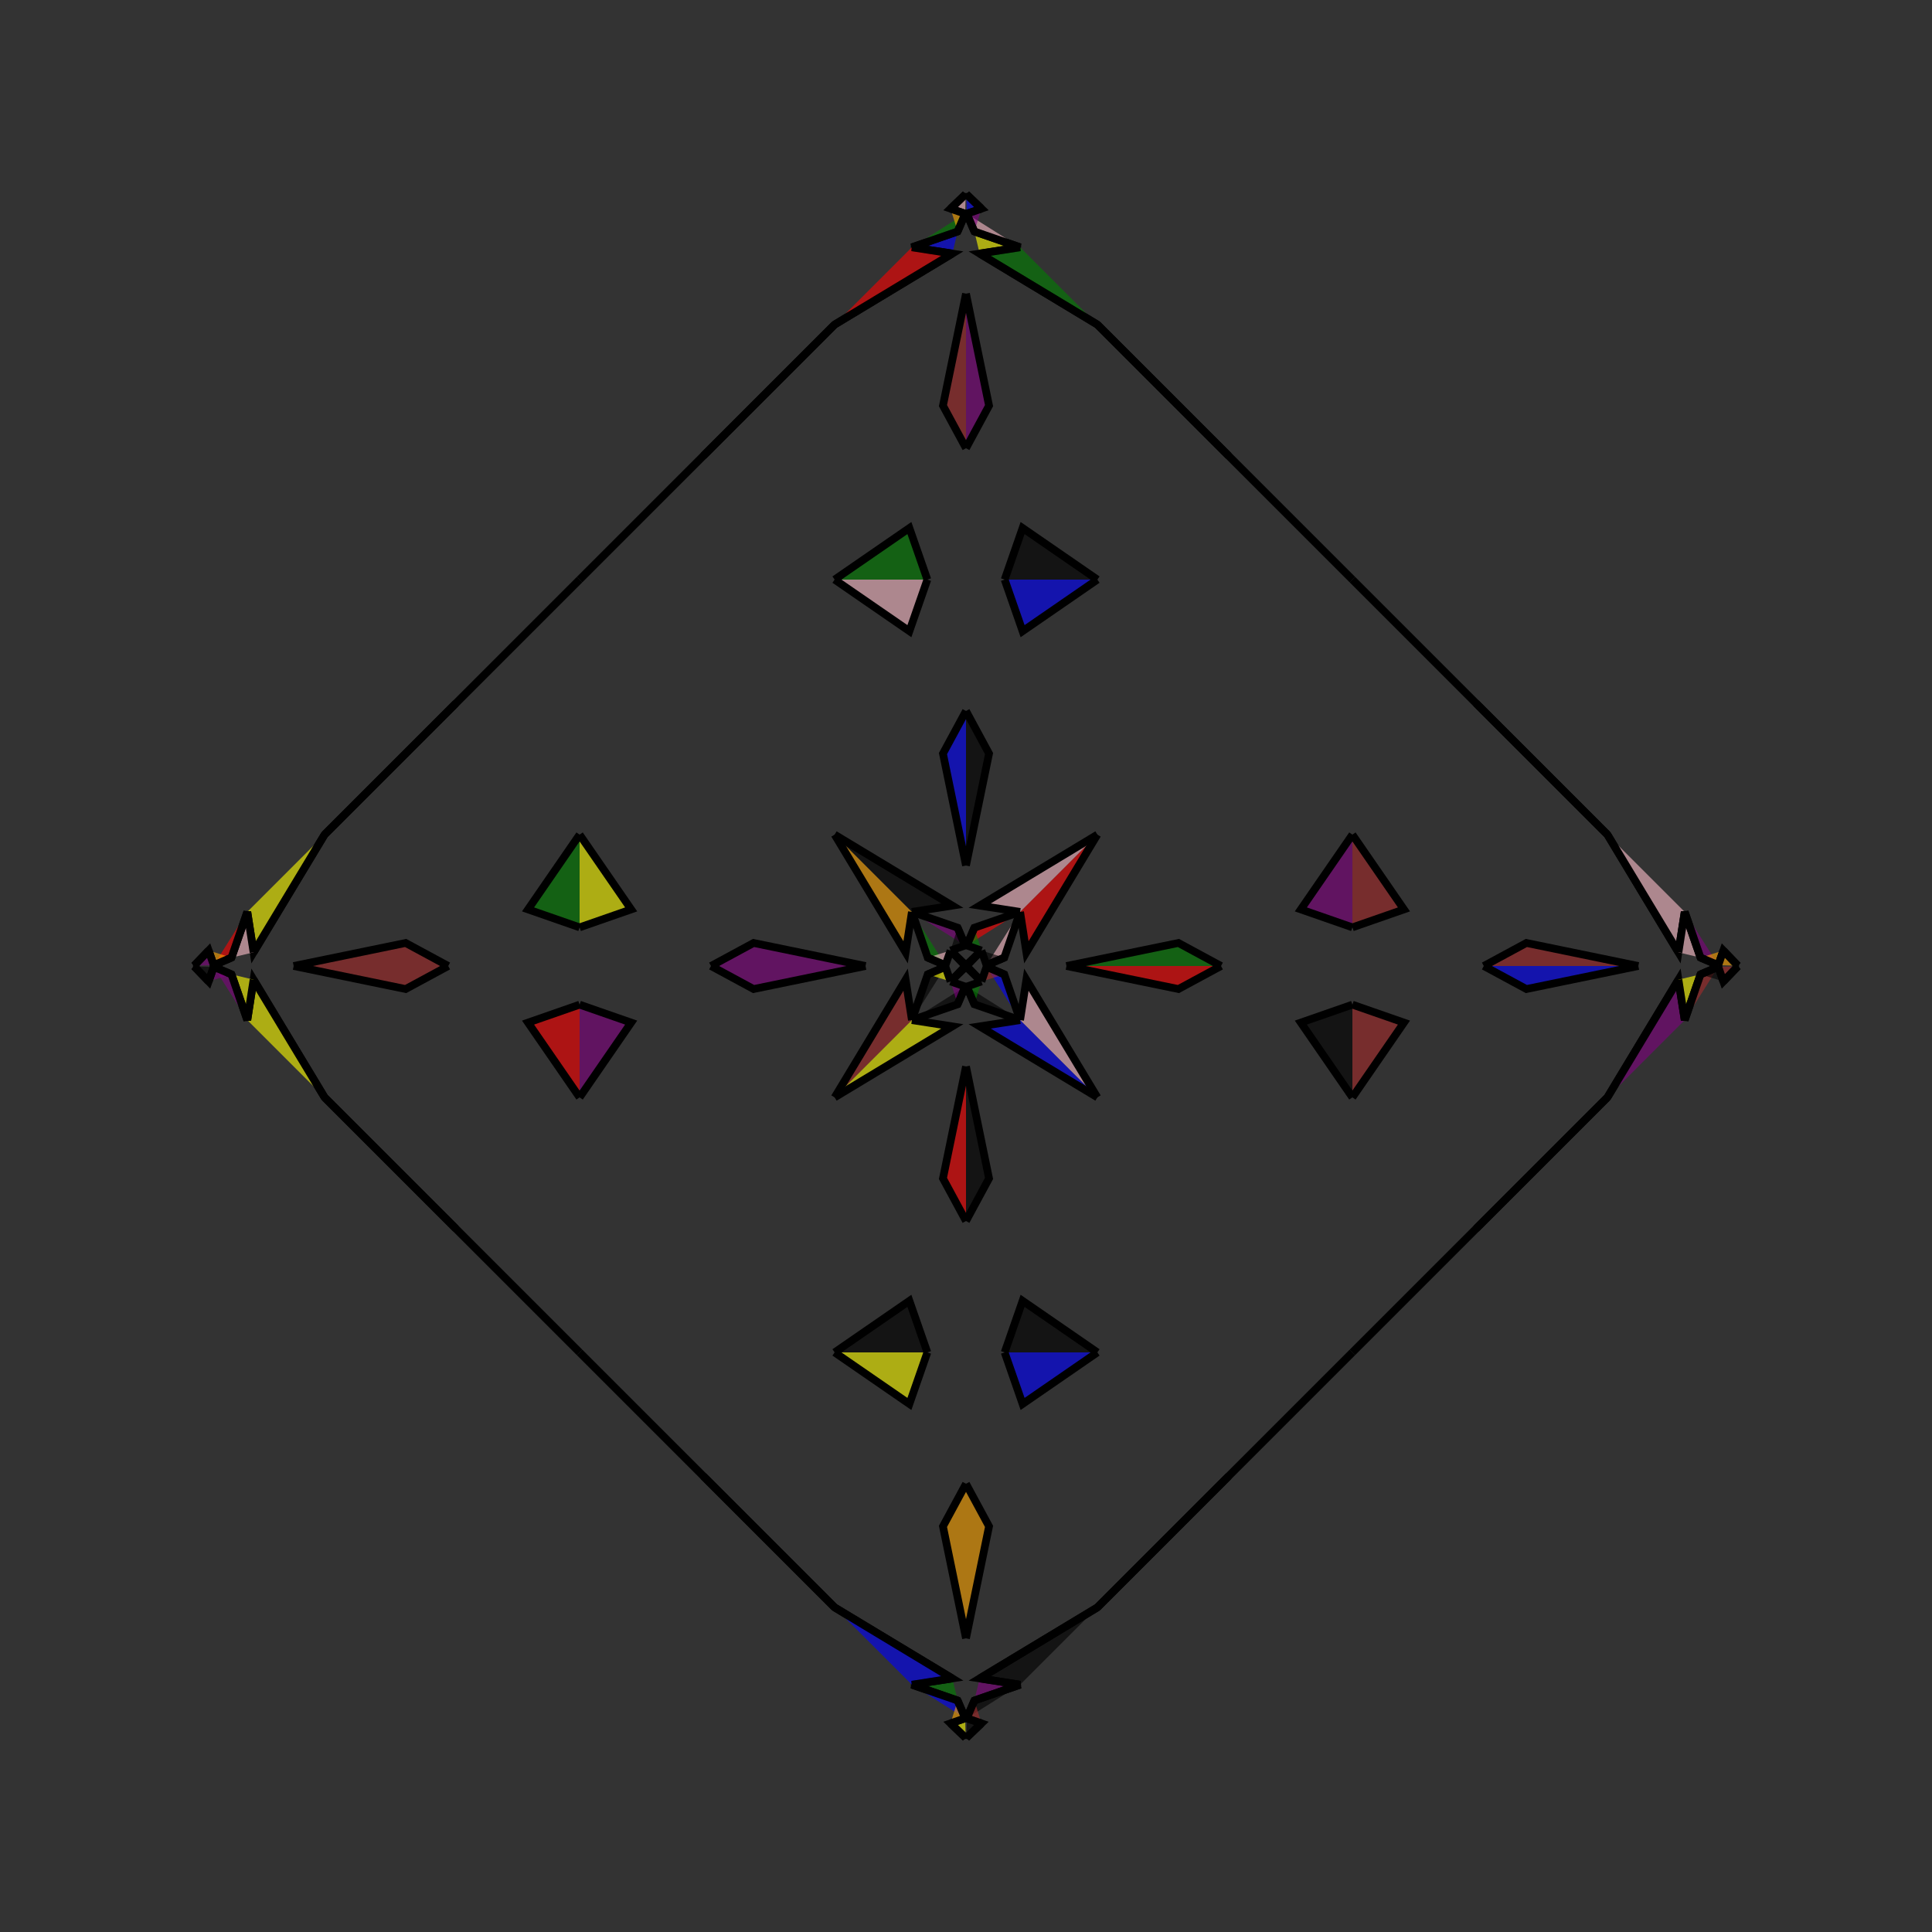 <?xml version="1.0" encoding="UTF-8"?>
<svg xmlns="http://www.w3.org/2000/svg" xmlns:xlink="http://www.w3.org/1999/xlink"
     width="250" height="250" viewBox="-125.0 -125.0 250 250">
<rect x="-125.0" y="-125.0" width="250" height="250" fill="#333333" stroke="none"/>
<defs>
</defs>
<path d="M13.0,-0.0 L27.488,-2.981 L33.0,-0.0" fill="green" fill-opacity="0.6" stroke="black" stroke-width="1" />
<path d="M13.0,-0.0 L27.488,2.981 L33.0,-0.0" fill="red" fill-opacity="0.6" stroke="black" stroke-width="1" />
<path d="M50.0,-5.0 L43.328,-7.324 L50.0,-17.0" fill="purple" fill-opacity="0.6" stroke="black" stroke-width="1" />
<path d="M50.0,5.0 L43.328,7.324 L50.0,17.0" fill="black" fill-opacity="0.6" stroke="black" stroke-width="1" />
<path d="M50.0,50.0 L34.0,66.0 L31.0,69.0" fill="yellow" fill-opacity="0.6" stroke="black" stroke-width="1" />
<path d="M50.0,-50.0 L34.0,-66.0 L31.0,-69.0" fill="pink" fill-opacity="0.6" stroke="black" stroke-width="1" />
<path d="M34.0,66.0 L31.0,69.0 L30.0,70.0" fill="brown" fill-opacity="0.6" stroke="black" stroke-width="1" />
<path d="M34.0,-66.0 L31.0,-69.0 L30.0,-70.0" fill="red" fill-opacity="0.6" stroke="black" stroke-width="1" />
<path d="M31.0,69.0 L30.0,70.0 L18.0,82.0" fill="green" fill-opacity="0.6" stroke="black" stroke-width="1" />
<path d="M31.0,-69.0 L30.0,-70.0 L18.0,-82.0" fill="blue" fill-opacity="0.6" stroke="black" stroke-width="1" />
<path d="M30.0,70.0 L18.0,82.0 L17.0,83.0" fill="black" fill-opacity="0.6" stroke="black" stroke-width="1" />
<path d="M30.0,-70.0 L18.0,-82.0 L17.0,-83.0" fill="orange" fill-opacity="0.6" stroke="black" stroke-width="1" />
<path d="M18.0,82.0 L17.0,83.0 L1.769,92.187" fill="green" fill-opacity="0.6" stroke="black" stroke-width="1" />
<path d="M18.0,-82.0 L17.0,-83.0 L1.769,-92.187" fill="green" fill-opacity="0.6" stroke="black" stroke-width="1" />
<path d="M17.0,-17.0 L7.813,-1.769 L7.0,-7.0" fill="red" fill-opacity="0.6" stroke="black" stroke-width="1" />
<path d="M17.0,17.0 L7.813,1.769 L7.0,7.0" fill="pink" fill-opacity="0.6" stroke="black" stroke-width="1" />
<path d="M1.769,92.187 L7.0,93.0 L1.083,95.045" fill="purple" fill-opacity="0.6" stroke="black" stroke-width="1" />
<path d="M1.769,-92.187 L7.0,-93.0 L1.083,-95.045" fill="yellow" fill-opacity="0.6" stroke="black" stroke-width="1" />
<path d="M7.0,-7.0 L4.955,-1.083 L2.659,-0.107" fill="pink" fill-opacity="0.6" stroke="black" stroke-width="1" />
<path d="M7.0,7.0 L4.955,1.083 L2.659,0.107" fill="blue" fill-opacity="0.6" stroke="black" stroke-width="1" />
<path d="M4.955,-1.083 L2.659,-0.107 L2.0,-2.0" fill="black" fill-opacity="0.6" stroke="black" stroke-width="1" />
<path d="M4.955,1.083 L2.659,0.107 L2.0,2.0" fill="brown" fill-opacity="0.6" stroke="black" stroke-width="1" />
<path d="M0.107,97.341 L2.0,98.0 L0.049,99.872" fill="black" fill-opacity="0.6" stroke="black" stroke-width="1" />
<path d="M0.107,-97.341 L2.0,-98.0 L0.049,-99.872" fill="blue" fill-opacity="0.6" stroke="black" stroke-width="1" />
<path d="M2.0,-2.0 L0.128,-0.049 L0.0,-0.0" fill="red" fill-opacity="0.6" stroke="black" stroke-width="1" />
<path d="M2.0,2.0 L0.128,0.049 L0.0,-0.0" fill="red" fill-opacity="0.6" stroke="black" stroke-width="1" />
<path d="M-13.0,-0.0 L-27.488,-2.981 L-33.0,-0.0" fill="purple" fill-opacity="0.6" stroke="black" stroke-width="1" />
<path d="M-13.0,-0.0 L-27.488,2.981 L-33.0,-0.0" fill="purple" fill-opacity="0.6" stroke="black" stroke-width="1" />
<path d="M-50.0,-5.0 L-43.328,-7.324 L-50.0,-17.0" fill="yellow" fill-opacity="0.6" stroke="black" stroke-width="1" />
<path d="M-50.0,5.0 L-43.328,7.324 L-50.0,17.0" fill="purple" fill-opacity="0.6" stroke="black" stroke-width="1" />
<path d="M-50.0,50.0 L-34.0,66.0 L-31.0,69.0" fill="yellow" fill-opacity="0.6" stroke="black" stroke-width="1" />
<path d="M-50.0,-50.0 L-34.0,-66.0 L-31.0,-69.0" fill="orange" fill-opacity="0.6" stroke="black" stroke-width="1" />
<path d="M-34.0,66.0 L-31.0,69.0 L-30.0,70.0" fill="black" fill-opacity="0.6" stroke="black" stroke-width="1" />
<path d="M-34.0,-66.0 L-31.0,-69.0 L-30.0,-70.0" fill="pink" fill-opacity="0.6" stroke="black" stroke-width="1" />
<path d="M-31.0,69.0 L-30.0,70.0 L-18.0,82.0" fill="pink" fill-opacity="0.6" stroke="black" stroke-width="1" />
<path d="M-31.0,-69.0 L-30.0,-70.0 L-18.0,-82.0" fill="blue" fill-opacity="0.6" stroke="black" stroke-width="1" />
<path d="M-30.0,70.0 L-18.0,82.0 L-17.0,83.0" fill="pink" fill-opacity="0.6" stroke="black" stroke-width="1" />
<path d="M-30.0,-70.0 L-18.0,-82.0 L-17.0,-83.0" fill="brown" fill-opacity="0.6" stroke="black" stroke-width="1" />
<path d="M-18.0,82.0 L-17.0,83.0 L-1.769,92.187" fill="pink" fill-opacity="0.6" stroke="black" stroke-width="1" />
<path d="M-18.0,-82.0 L-17.0,-83.0 L-1.769,-92.187" fill="purple" fill-opacity="0.6" stroke="black" stroke-width="1" />
<path d="M-17.0,-17.0 L-7.813,-1.769 L-7.0,-7.0" fill="orange" fill-opacity="0.6" stroke="black" stroke-width="1" />
<path d="M-17.0,17.0 L-7.813,1.769 L-7.0,7.0" fill="brown" fill-opacity="0.6" stroke="black" stroke-width="1" />
<path d="M-1.769,92.187 L-7.0,93.0 L-1.083,95.045" fill="green" fill-opacity="0.6" stroke="black" stroke-width="1" />
<path d="M-1.769,-92.187 L-7.0,-93.0 L-1.083,-95.045" fill="blue" fill-opacity="0.6" stroke="black" stroke-width="1" />
<path d="M-7.0,-7.0 L-4.955,-1.083 L-2.659,-0.107" fill="green" fill-opacity="0.6" stroke="black" stroke-width="1" />
<path d="M-7.0,7.0 L-4.955,1.083 L-2.659,0.107" fill="black" fill-opacity="0.6" stroke="black" stroke-width="1" />
<path d="M-4.955,-1.083 L-2.659,-0.107 L-2.0,-2.0" fill="pink" fill-opacity="0.6" stroke="black" stroke-width="1" />
<path d="M-4.955,1.083 L-2.659,0.107 L-2.0,2.0" fill="yellow" fill-opacity="0.6" stroke="black" stroke-width="1" />
<path d="M-0.107,97.341 L-2.0,98.0 L-0.049,99.872" fill="yellow" fill-opacity="0.6" stroke="black" stroke-width="1" />
<path d="M-0.107,-97.341 L-2.0,-98.0 L-0.049,-99.872" fill="pink" fill-opacity="0.6" stroke="black" stroke-width="1" />
<path d="M-2.0,-2.0 L-0.128,-0.049 L0.0,-0.0" fill="brown" fill-opacity="0.6" stroke="black" stroke-width="1" />
<path d="M-2.0,2.0 L-0.128,0.049 L0.0,-0.0" fill="brown" fill-opacity="0.6" stroke="black" stroke-width="1" />
<path d="M87.0,-0.0 L72.512,2.981 L67.0,-0.0" fill="blue" fill-opacity="0.6" stroke="black" stroke-width="1" />
<path d="M87.0,-0.0 L72.512,-2.981 L67.0,-0.0" fill="brown" fill-opacity="0.6" stroke="black" stroke-width="1" />
<path d="M50.0,5.0 L56.672,7.324 L50.0,17.0" fill="brown" fill-opacity="0.6" stroke="black" stroke-width="1" />
<path d="M50.0,-5.0 L56.672,-7.324 L50.0,-17.0" fill="brown" fill-opacity="0.6" stroke="black" stroke-width="1" />
<path d="M50.0,50.0 L66.0,34.0 L69.0,31.0" fill="yellow" fill-opacity="0.6" stroke="black" stroke-width="1" />
<path d="M50.0,-50.0 L66.0,-34.0 L69.0,-31.0" fill="orange" fill-opacity="0.6" stroke="black" stroke-width="1" />
<path d="M66.0,34.0 L69.0,31.0 L70.0,30.0" fill="pink" fill-opacity="0.6" stroke="black" stroke-width="1" />
<path d="M66.0,-34.0 L69.0,-31.0 L70.0,-30.0" fill="yellow" fill-opacity="0.6" stroke="black" stroke-width="1" />
<path d="M69.0,31.0 L70.0,30.0 L82.0,18.0" fill="brown" fill-opacity="0.6" stroke="black" stroke-width="1" />
<path d="M69.0,-31.0 L70.0,-30.0 L82.0,-18.0" fill="purple" fill-opacity="0.6" stroke="black" stroke-width="1" />
<path d="M70.0,30.0 L82.0,18.0 L83.0,17.0" fill="brown" fill-opacity="0.6" stroke="black" stroke-width="1" />
<path d="M70.0,-30.0 L82.0,-18.0 L83.0,-17.0" fill="brown" fill-opacity="0.6" stroke="black" stroke-width="1" />
<path d="M82.0,18.0 L83.0,17.0 L92.187,1.769" fill="pink" fill-opacity="0.6" stroke="black" stroke-width="1" />
<path d="M82.0,-18.0 L83.0,-17.0 L92.187,-1.769" fill="brown" fill-opacity="0.6" stroke="black" stroke-width="1" />
<path d="M83.0,17.0 L92.187,1.769 L93.0,7.0" fill="purple" fill-opacity="0.6" stroke="black" stroke-width="1" />
<path d="M83.0,-17.0 L92.187,-1.769 L93.0,-7.0" fill="pink" fill-opacity="0.6" stroke="black" stroke-width="1" />
<path d="M92.187,1.769 L93.0,7.0 L95.045,1.083" fill="yellow" fill-opacity="0.6" stroke="black" stroke-width="1" />
<path d="M92.187,-1.769 L93.0,-7.0 L95.045,-1.083" fill="pink" fill-opacity="0.6" stroke="black" stroke-width="1" />
<path d="M93.0,7.0 L95.045,1.083 L97.341,0.107" fill="brown" fill-opacity="0.6" stroke="black" stroke-width="1" />
<path d="M93.0,-7.0 L95.045,-1.083 L97.341,-0.107" fill="purple" fill-opacity="0.6" stroke="black" stroke-width="1" />
<path d="M95.045,1.083 L97.341,0.107 L98.0,2.0" fill="black" fill-opacity="0.6" stroke="black" stroke-width="1" />
<path d="M95.045,-1.083 L97.341,-0.107 L98.0,-2.0" fill="orange" fill-opacity="0.6" stroke="black" stroke-width="1" />
<path d="M97.341,0.107 L98.0,2.0 L99.872,0.049" fill="brown" fill-opacity="0.6" stroke="black" stroke-width="1" />
<path d="M97.341,-0.107 L98.0,-2.0 L99.872,-0.049" fill="orange" fill-opacity="0.6" stroke="black" stroke-width="1" />
<path d="M98.0,2.0 L99.872,0.049 L100.0,-0.0" fill="red" fill-opacity="0.6" stroke="black" stroke-width="1" />
<path d="M98.0,-2.0 L99.872,-0.049 L100.0,-0.0" fill="black" fill-opacity="0.6" stroke="black" stroke-width="1" />
<path d="M0.0,-13.0 L2.981,-27.488 L0.0,-33.0" fill="black" fill-opacity="0.6" stroke="black" stroke-width="1" />
<path d="M0.0,13.0 L2.981,27.488 L0.0,33.0" fill="black" fill-opacity="0.6" stroke="black" stroke-width="1" />
<path d="M0.0,87.0 L2.981,72.512 L0.0,67.0" fill="orange" fill-opacity="0.6" stroke="black" stroke-width="1" />
<path d="M0.0,-87.0 L2.981,-72.512 L0.0,-67.0" fill="purple" fill-opacity="0.6" stroke="black" stroke-width="1" />
<path d="M5.0,-50.0 L7.324,-43.328 L17.0,-50.0" fill="blue" fill-opacity="0.6" stroke="black" stroke-width="1" />
<path d="M5.0,50.0 L7.324,43.328 L17.0,50.0" fill="black" fill-opacity="0.6" stroke="black" stroke-width="1" />
<path d="M5.0,50.0 L7.324,56.672 L17.0,50.0" fill="blue" fill-opacity="0.6" stroke="black" stroke-width="1" />
<path d="M5.0,-50.0 L7.324,-56.672 L17.0,-50.0" fill="black" fill-opacity="0.6" stroke="black" stroke-width="1" />
<path d="M17.0,-17.0 L1.769,-7.813 L7.0,-7.0" fill="pink" fill-opacity="0.6" stroke="black" stroke-width="1" />
<path d="M17.0,17.0 L1.769,7.813 L7.0,7.0" fill="blue" fill-opacity="0.6" stroke="black" stroke-width="1" />
<path d="M17.0,83.0 L1.769,92.187 L7.0,93.0" fill="black" fill-opacity="0.6" stroke="black" stroke-width="1" />
<path d="M17.0,-83.0 L1.769,-92.187 L7.0,-93.0" fill="green" fill-opacity="0.6" stroke="black" stroke-width="1" />
<path d="M7.0,-7.0 L1.083,-4.955 L0.107,-2.659" fill="red" fill-opacity="0.6" stroke="black" stroke-width="1" />
<path d="M7.0,7.0 L1.083,4.955 L0.107,2.659" fill="black" fill-opacity="0.6" stroke="black" stroke-width="1" />
<path d="M7.0,93.0 L1.083,95.045 L0.107,97.341" fill="black" fill-opacity="0.6" stroke="black" stroke-width="1" />
<path d="M7.0,-93.0 L1.083,-95.045 L0.107,-97.341" fill="pink" fill-opacity="0.6" stroke="black" stroke-width="1" />
<path d="M1.083,-4.955 L0.107,-2.659 L2.0,-2.0" fill="green" fill-opacity="0.6" stroke="black" stroke-width="1" />
<path d="M1.083,4.955 L0.107,2.659 L2.0,2.0" fill="green" fill-opacity="0.6" stroke="black" stroke-width="1" />
<path d="M1.083,95.045 L0.107,97.341 L2.0,98.0" fill="brown" fill-opacity="0.6" stroke="black" stroke-width="1" />
<path d="M1.083,-95.045 L0.107,-97.341 L2.0,-98.0" fill="purple" fill-opacity="0.6" stroke="black" stroke-width="1" />
<path d="M2.0,-2.0 L0.049,-0.128 L0.0,-0.0" fill="yellow" fill-opacity="0.6" stroke="black" stroke-width="1" />
<path d="M2.0,2.0 L0.049,0.128 L0.0,-0.0" fill="purple" fill-opacity="0.6" stroke="black" stroke-width="1" />
<path d="M2.0,98.0 L0.049,99.872 L0.0,100.0" fill="purple" fill-opacity="0.6" stroke="black" stroke-width="1" />
<path d="M2.0,-98.0 L0.049,-99.872 L0.0,-100.0" fill="purple" fill-opacity="0.6" stroke="black" stroke-width="1" />
<path d="M0.0,87.0 L-2.981,72.512 L0.0,67.0" fill="orange" fill-opacity="0.6" stroke="black" stroke-width="1" />
<path d="M0.0,-13.0 L-2.981,-27.488 L0.0,-33.0" fill="blue" fill-opacity="0.6" stroke="black" stroke-width="1" />
<path d="M0.0,13.0 L-2.981,27.488 L0.0,33.0" fill="red" fill-opacity="0.6" stroke="black" stroke-width="1" />
<path d="M0.0,-87.0 L-2.981,-72.512 L0.0,-67.0" fill="brown" fill-opacity="0.6" stroke="black" stroke-width="1" />
<path d="M-5.0,50.0 L-7.324,56.672 L-17.0,50.0" fill="yellow" fill-opacity="0.6" stroke="black" stroke-width="1" />
<path d="M-5.0,-50.0 L-7.324,-43.328 L-17.0,-50.0" fill="pink" fill-opacity="0.6" stroke="black" stroke-width="1" />
<path d="M-5.0,50.0 L-7.324,43.328 L-17.0,50.0" fill="black" fill-opacity="0.6" stroke="black" stroke-width="1" />
<path d="M-5.0,-50.0 L-7.324,-56.672 L-17.0,-50.0" fill="green" fill-opacity="0.6" stroke="black" stroke-width="1" />
<path d="M-17.0,83.0 L-1.769,92.187 L-7.0,93.0" fill="blue" fill-opacity="0.6" stroke="black" stroke-width="1" />
<path d="M-17.0,-17.0 L-1.769,-7.813 L-7.0,-7.0" fill="black" fill-opacity="0.6" stroke="black" stroke-width="1" />
<path d="M-17.0,17.0 L-1.769,7.813 L-7.0,7.0" fill="yellow" fill-opacity="0.6" stroke="black" stroke-width="1" />
<path d="M-17.0,-83.0 L-1.769,-92.187 L-7.0,-93.0" fill="red" fill-opacity="0.6" stroke="black" stroke-width="1" />
<path d="M-7.0,93.0 L-1.083,95.045 L-0.107,97.341" fill="blue" fill-opacity="0.6" stroke="black" stroke-width="1" />
<path d="M-7.0,-7.0 L-1.083,-4.955 L-0.107,-2.659" fill="purple" fill-opacity="0.6" stroke="black" stroke-width="1" />
<path d="M-7.0,7.0 L-1.083,4.955 L-0.107,2.659" fill="black" fill-opacity="0.6" stroke="black" stroke-width="1" />
<path d="M-7.0,-93.0 L-1.083,-95.045 L-0.107,-97.341" fill="green" fill-opacity="0.6" stroke="black" stroke-width="1" />
<path d="M-1.083,95.045 L-0.107,97.341 L-2.0,98.0" fill="orange" fill-opacity="0.6" stroke="black" stroke-width="1" />
<path d="M-1.083,-4.955 L-0.107,-2.659 L-2.0,-2.0" fill="black" fill-opacity="0.6" stroke="black" stroke-width="1" />
<path d="M-1.083,4.955 L-0.107,2.659 L-2.0,2.0" fill="purple" fill-opacity="0.6" stroke="black" stroke-width="1" />
<path d="M-1.083,-95.045 L-0.107,-97.341 L-2.0,-98.0" fill="orange" fill-opacity="0.6" stroke="black" stroke-width="1" />
<path d="M-2.0,98.0 L-0.049,99.872 L0.0,100.0" fill="green" fill-opacity="0.6" stroke="black" stroke-width="1" />
<path d="M-2.0,-2.0 L-0.049,-0.128 L0.0,-0.0" fill="yellow" fill-opacity="0.6" stroke="black" stroke-width="1" />
<path d="M-2.0,2.0 L-0.049,0.128 L0.0,-0.0" fill="green" fill-opacity="0.6" stroke="black" stroke-width="1" />
<path d="M-2.0,-98.0 L-0.049,-99.872 L0.0,-100.0" fill="pink" fill-opacity="0.6" stroke="black" stroke-width="1" />
<path d="M-87.0,-0.0 L-72.512,-2.981 L-67.0,-0.0" fill="brown" fill-opacity="0.6" stroke="black" stroke-width="1" />
<path d="M-87.0,-0.0 L-72.512,2.981 L-67.0,-0.0" fill="brown" fill-opacity="0.6" stroke="black" stroke-width="1" />
<path d="M-50.0,-5.0 L-56.672,-7.324 L-50.0,-17.0" fill="green" fill-opacity="0.6" stroke="black" stroke-width="1" />
<path d="M-50.0,5.0 L-56.672,7.324 L-50.0,17.0" fill="red" fill-opacity="0.6" stroke="black" stroke-width="1" />
<path d="M-50.0,-50.0 L-66.0,-34.0 L-69.0,-31.0" fill="purple" fill-opacity="0.6" stroke="black" stroke-width="1" />
<path d="M-50.0,50.0 L-66.0,34.0 L-69.0,31.0" fill="green" fill-opacity="0.6" stroke="black" stroke-width="1" />
<path d="M-66.0,-34.0 L-69.0,-31.0 L-70.0,-30.0" fill="blue" fill-opacity="0.6" stroke="black" stroke-width="1" />
<path d="M-66.0,34.0 L-69.0,31.0 L-70.0,30.0" fill="blue" fill-opacity="0.6" stroke="black" stroke-width="1" />
<path d="M-69.0,-31.0 L-70.0,-30.0 L-82.0,-18.0" fill="orange" fill-opacity="0.6" stroke="black" stroke-width="1" />
<path d="M-69.0,31.0 L-70.0,30.0 L-82.0,18.0" fill="orange" fill-opacity="0.6" stroke="black" stroke-width="1" />
<path d="M-70.0,-30.0 L-82.0,-18.0 L-83.0,-17.0" fill="black" fill-opacity="0.6" stroke="black" stroke-width="1" />
<path d="M-70.0,30.0 L-82.0,18.0 L-83.0,17.0" fill="pink" fill-opacity="0.6" stroke="black" stroke-width="1" />
<path d="M-82.0,-18.0 L-83.0,-17.0 L-92.187,-1.769" fill="brown" fill-opacity="0.6" stroke="black" stroke-width="1" />
<path d="M-82.0,18.0 L-83.0,17.0 L-92.187,1.769" fill="purple" fill-opacity="0.6" stroke="black" stroke-width="1" />
<path d="M-83.0,-17.0 L-92.187,-1.769 L-93.0,-7.0" fill="yellow" fill-opacity="0.6" stroke="black" stroke-width="1" />
<path d="M-83.0,17.0 L-92.187,1.769 L-93.0,7.0" fill="yellow" fill-opacity="0.6" stroke="black" stroke-width="1" />
<path d="M-92.187,-1.769 L-93.0,-7.0 L-95.045,-1.083" fill="pink" fill-opacity="0.6" stroke="black" stroke-width="1" />
<path d="M-92.187,1.769 L-93.0,7.0 L-95.045,1.083" fill="yellow" fill-opacity="0.6" stroke="black" stroke-width="1" />
<path d="M-93.0,-7.0 L-95.045,-1.083 L-97.341,-0.107" fill="red" fill-opacity="0.6" stroke="black" stroke-width="1" />
<path d="M-93.0,7.0 L-95.045,1.083 L-97.341,0.107" fill="purple" fill-opacity="0.6" stroke="black" stroke-width="1" />
<path d="M-95.045,-1.083 L-97.341,-0.107 L-98.0,-2.0" fill="orange" fill-opacity="0.6" stroke="black" stroke-width="1" />
<path d="M-95.045,1.083 L-97.341,0.107 L-98.0,2.0" fill="purple" fill-opacity="0.6" stroke="black" stroke-width="1" />
<path d="M-97.341,-0.107 L-98.0,-2.0 L-99.872,-0.049" fill="purple" fill-opacity="0.6" stroke="black" stroke-width="1" />
<path d="M-97.341,0.107 L-98.0,2.0 L-99.872,0.049" fill="black" fill-opacity="0.6" stroke="black" stroke-width="1" />
<path d="M-98.0,-2.0 L-99.872,-0.049 L-100.0,-0.0" fill="red" fill-opacity="0.6" stroke="black" stroke-width="1" />
<path d="M-98.0,2.0 L-99.872,0.049 L-100.0,-0.0" fill="green" fill-opacity="0.6" stroke="black" stroke-width="1" />
</svg>